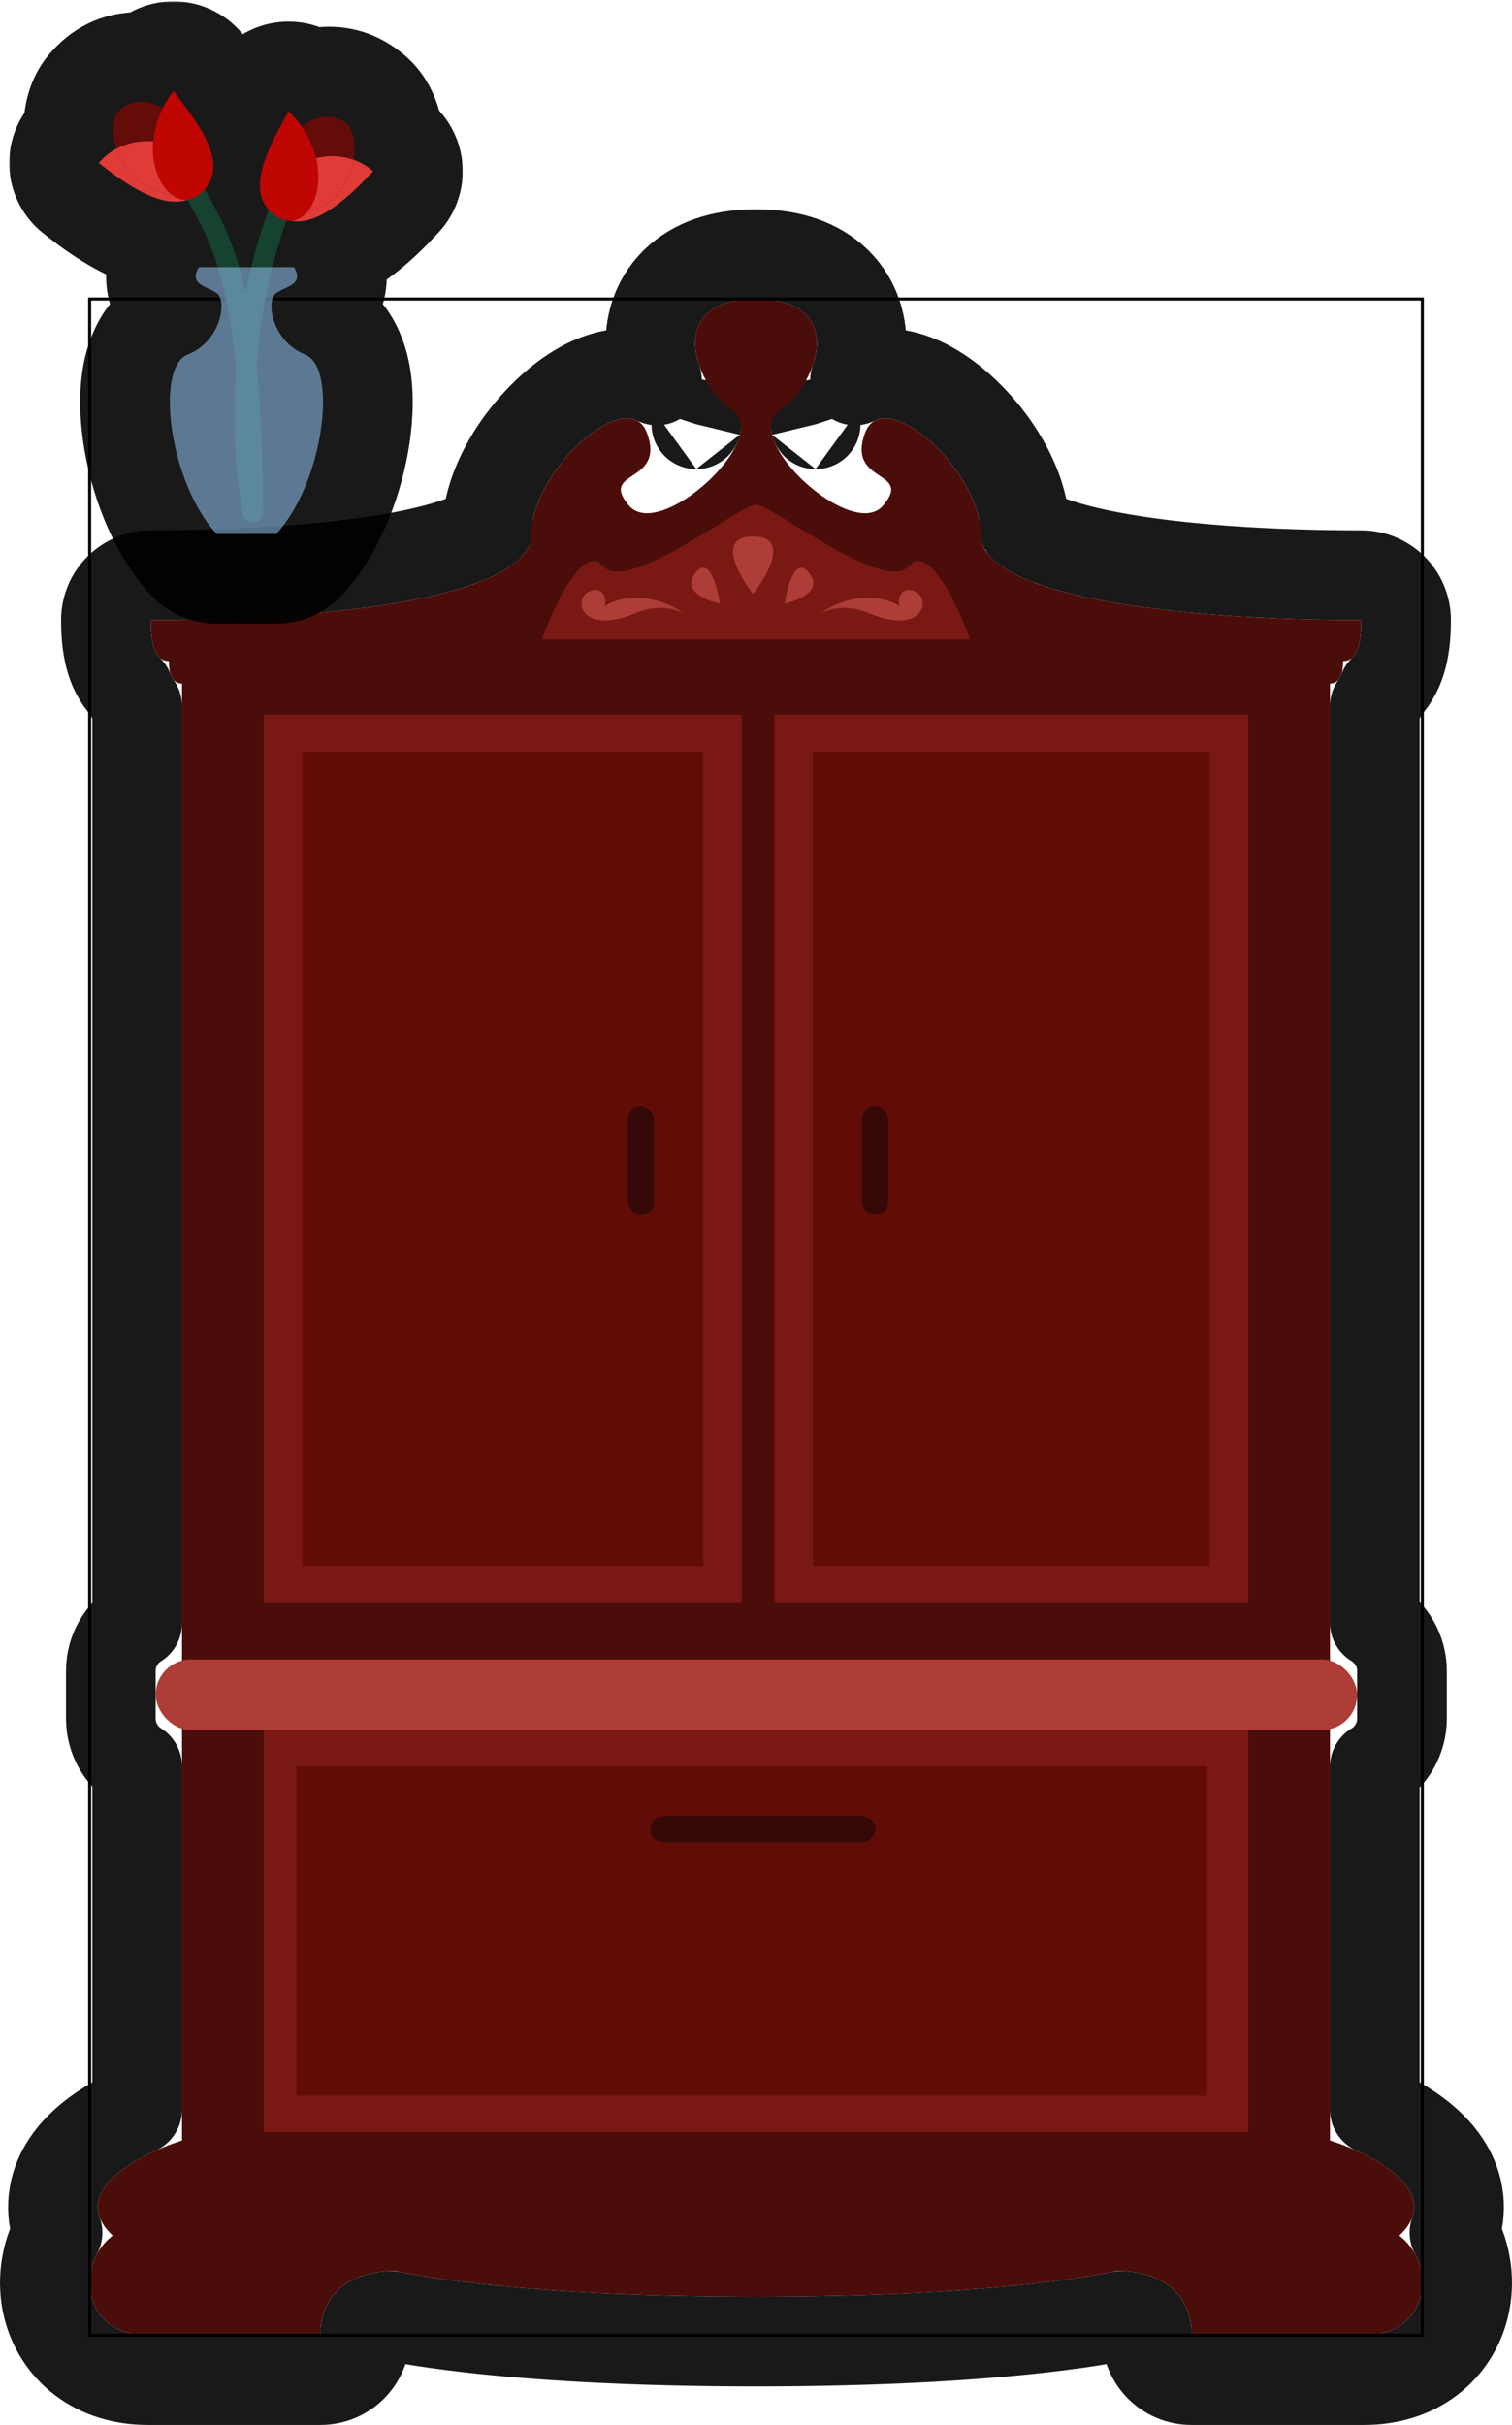 <svg width="506" height="811" viewBox="0 0 506 811" fill="none" xmlns="http://www.w3.org/2000/svg">
<path opacity="0.9" d="M45.913 542.882C40.608 546.219 37.088 552.128 37.088 558.845V574.753C37.088 581.47 40.608 587.379 45.913 590.716V705.563C39.739 708.343 33.105 712.135 27.924 716.957C23.705 720.885 18.706 727.12 17.846 735.626C17.446 739.594 18.008 743.297 19.262 746.69C15.1 754.365 13.936 763.382 16 771.631C17.649 778.219 21.414 784.532 27.518 789.137C33.643 793.758 41.237 796 49.486 796H107.28C111.457 796 115.444 794.259 118.283 791.195C121.122 788.131 122.555 784.023 122.237 779.858L122.237 779.858C122.236 779.847 122.229 779.71 122.253 779.472C122.277 779.226 122.327 778.935 122.413 778.627C122.586 778.005 122.858 777.466 123.212 777.033C123.522 776.652 124.087 776.11 125.256 775.607C126.303 775.158 128.07 774.644 130.86 774.506C130.885 774.511 130.911 774.516 130.936 774.522C132.229 774.793 134.097 775.162 136.571 775.595C141.518 776.462 148.887 777.585 158.919 778.698C178.98 780.924 209.699 783.109 253 783.109C296.301 783.109 327.02 780.924 347.081 778.698C357.113 777.585 364.482 776.462 369.429 775.595C371.903 775.162 373.771 774.793 375.064 774.522C375.089 774.516 375.115 774.511 375.14 774.506C377.93 774.644 379.697 775.158 380.744 775.607C381.913 776.11 382.478 776.652 382.788 777.033C383.142 777.466 383.414 778.005 383.587 778.627C383.673 778.935 383.723 779.226 383.747 779.472C383.762 779.621 383.765 779.73 383.765 779.794C383.764 779.838 383.763 779.861 383.763 779.858C383.445 784.023 384.878 788.131 387.717 791.195C390.556 794.259 394.543 796 398.72 796H456.515C464.763 796 472.357 793.758 478.482 789.137C484.586 784.532 488.351 778.219 490 771.631C492.064 763.382 490.9 754.365 486.738 746.69C487.992 743.297 488.554 739.594 488.154 735.626C487.294 727.12 482.295 720.885 478.076 716.957C472.895 712.135 466.261 708.343 460.087 705.563V590.885C465.545 587.581 469.186 581.585 469.186 574.753V558.845C469.186 552.013 465.545 546.017 460.087 542.713V236.121C460.99 234.908 461.674 233.693 462.189 232.59C462.467 231.994 462.711 231.396 462.927 230.801C465.864 228.036 467.486 224.821 468.415 222.302C470.298 217.196 470.556 211.51 470.556 207.375C470.556 199.09 463.84 192.375 455.556 192.375C425.411 192.375 394.596 190.468 371.686 186.139C360.088 183.947 351.562 181.32 346.311 178.604C344.612 177.725 343.614 177.043 343.058 176.596C342.644 168.383 339.531 160.637 335.904 154.354C331.91 147.437 326.588 141.06 320.937 136.095C315.64 131.439 308.48 126.637 300.586 125.266C296.477 124.552 291.244 124.632 286.13 127.236C287.419 123.543 288.252 119.551 288.329 115.432C288.469 107.891 285.982 99.439 278.717 93.165C271.808 87.197 262.637 85 253 85C243.363 85 234.192 87.197 227.283 93.165C220.018 99.439 217.531 107.891 217.671 115.432C217.748 119.551 218.581 123.543 219.87 127.236C214.756 124.632 209.523 124.552 205.414 125.266C197.52 126.637 190.36 131.439 185.063 136.095C179.412 141.06 174.09 147.437 170.096 154.354C166.469 160.637 163.356 168.383 162.942 176.596C162.386 177.043 161.388 177.725 159.689 178.604C154.438 181.32 145.912 183.947 134.314 186.139C111.404 190.468 80.589 192.375 50.444 192.375C42.16 192.375 35.444 199.09 35.444 207.375C35.444 211.51 35.702 217.196 37.585 222.302C38.514 224.821 40.136 228.036 43.073 230.801C43.288 231.396 43.533 231.994 43.811 232.59C44.326 233.693 45.01 234.908 45.913 236.121L45.913 542.882ZM272.945 141.816C272.946 141.816 272.954 141.842 272.966 141.891C272.949 141.84 272.943 141.816 272.945 141.816ZM233.055 141.816C233.057 141.816 233.051 141.84 233.034 141.891C233.046 141.842 233.054 141.816 233.055 141.816ZM163.561 175.989C163.57 175.991 163.531 176.053 163.417 176.172C163.494 176.047 163.551 175.988 163.561 175.989ZM342.439 175.989C342.449 175.988 342.506 176.047 342.583 176.172C342.469 176.053 342.43 175.991 342.439 175.989Z" stroke="black" stroke-width="30" stroke-linejoin="round"/>
<path d="M445.087 555.006H60.913V715.862C46.696 720.342 22.149 732.976 37.707 747.677C24.971 757.413 27.436 781 49.486 781H107.28C106.733 773.823 110.978 759.47 132.343 759.47C132.343 759.47 167.403 768.11 253 768.11C338.597 768.11 373.657 759.47 373.657 759.47C395.022 759.47 399.267 773.823 398.72 781H456.515C478.564 781 481.029 757.413 468.293 747.677C483.851 732.976 459.304 720.342 445.087 715.862V555.006Z" fill="#4B0D0A"/>
<path d="M245.11 137.3C231.758 127.975 222.655 100 253 100C283.346 100 274.242 127.975 260.89 137.3C247.538 146.625 285.166 181.182 295.484 169.115C305.801 157.047 283.346 161.984 289.415 144.979C295.484 127.975 328.105 157.184 328.105 178.44C328.105 199.695 394.41 207.375 455.556 207.375C455.556 215.054 454.342 221.088 449.487 221.088C449.487 224.791 448.576 228.63 445.087 228.63V555.006H60.913V228.63C57.424 228.63 56.513 224.791 56.513 221.088C51.658 221.088 50.444 215.054 50.444 207.375C111.59 207.375 177.895 199.695 177.895 178.44C177.895 157.184 210.517 127.975 216.586 144.979C222.655 161.984 200.199 157.047 210.517 169.115C220.834 181.182 258.462 146.625 245.11 137.3Z" fill="#4B0D0A"/>
<path d="M201.779 189.319C195.205 181.713 185.436 202.484 181.373 213.82H324.627C320.564 202.484 310.795 181.713 304.221 189.319C296.004 198.827 258.478 168.84 253 168.841C247.522 168.841 209.996 198.827 201.779 189.319Z" fill="#7A1914"/>
<rect x="52.088" y="555.006" width="402.099" height="23.587" rx="11.793" fill="#AE3D37"/>
<rect x="88.244" y="239.052" width="159.963" height="297.029" fill="#7A1914"/>
<rect x="264.641" y="239.052" width="153.115" height="297.029" fill="#7A1914"/>
<rect x="101.117" y="251.394" width="134.215" height="272.345" fill="#620C08"/>
<rect x="259.163" y="239.052" width="158.593" height="297.029" fill="#7A1914"/>
<rect x="88.244" y="578.592" width="329.513" height="134.39" fill="#7A1914"/>
<path d="M233.553 190.782C237.497 186.832 240.126 196.541 240.948 201.889C235.881 200.792 227.307 197.035 233.553 190.782Z" fill="#AE3D37"/>
<path d="M252.041 179.4C264.202 179.4 257.108 192.199 252.041 198.598C246.974 192.199 239.879 179.4 252.041 179.4Z" fill="#AE3D37"/>
<path d="M269.982 190.782C266.038 186.832 263.408 196.541 262.587 201.889C267.654 200.792 276.227 197.035 269.982 190.782Z" fill="#AE3D37"/>
<path d="M230.266 206.415C229.987 206.173 229.703 205.937 229.415 205.709C226.697 203.756 220.614 201.665 212.325 205.181C200.683 210.117 194.247 206.415 194.657 201.341C195.068 196.267 203.97 195.307 202.327 202.712C209.604 198.208 221.226 199.207 229.415 205.709C229.751 205.95 230.035 206.189 230.266 206.415Z" fill="#AE3D37"/>
<path d="M273.132 206.415C273.411 206.173 273.695 205.937 273.983 205.709C276.701 203.756 282.784 201.665 291.073 205.181C302.714 210.117 309.151 206.415 308.74 201.341C308.33 196.267 299.428 195.307 301.071 202.712C293.794 198.208 282.172 199.207 273.983 205.709C273.647 205.95 273.363 206.189 273.132 206.415Z" fill="#AE3D37"/>
<rect x="272.037" y="251.394" width="132.846" height="272.345" fill="#620C08"/>
<rect x="404.061" y="590.66" width="110.255" height="304.861" transform="rotate(90 404.061 590.66)" fill="#620C08"/>
<rect x="210.133" y="369.877" width="8.765" height="36.477" rx="4.383" fill="#350907"/>
<rect x="217.628" y="616.167" width="8.776" height="75.325" rx="4.388" transform="rotate(-90 217.628 616.167)" fill="#350907"/>
<rect x="288.471" y="369.877" width="8.765" height="36.477" rx="4.383" fill="#350907"/>
<rect x="30" y="100" width="446" height="681" stroke="black"/>
<g opacity="0.9">
<mask id="path-20-outside-1_26_553" maskUnits="userSpaceOnUse" x="3.003" y="0.435" width="152" height="209" fill="black">
<rect fill="white" x="3.003" y="0.435" width="152" height="209"/>
<path fill-rule="evenodd" clip-rule="evenodd" d="M59.928 54.454C61.606 53.582 63.673 54.235 64.546 55.914C65.782 58.292 67.06 60.566 68.352 62.862C72.51 70.257 76.802 77.888 80.23 90.002C80.924 92.455 81.585 95.094 82.207 97.956C84.455 86.275 87.876 74.328 92.888 62.836C93.644 61.102 95.663 60.31 97.396 61.066C99.13 61.822 99.922 63.841 99.166 65.574C90.98 84.343 87.214 104.466 85.892 122.446C87.168 135.298 87.95 151.197 88.082 171.305C88.094 173.071 86.761 174.556 85.005 174.735C83.249 174.914 81.644 173.729 81.299 171.998C79.295 161.955 77.519 143.721 79.018 122.541C77.677 109.281 75.811 99.539 73.64 91.867C70.451 80.601 66.648 73.832 62.574 66.581C61.231 64.19 59.858 61.746 58.468 59.072C57.596 57.394 58.249 55.327 59.928 54.454Z"/>
<path d="M72.476 97.988C68.783 95.509 63.198 95.209 66.531 89.349H98.418C101.751 95.209 96.166 95.509 92.473 97.988C88.78 100.467 91.032 114.213 102.112 118.57C113.191 122.927 108.327 161.311 92.473 178.588H72.476C56.623 161.311 51.758 122.927 62.838 118.57C73.917 114.213 76.169 100.467 72.476 97.988Z"/>
<path fill-rule="evenodd" clip-rule="evenodd" d="M95.164 39.812C89.442 50.297 81.326 65.171 92.761 72.531C94.33 73.54 95.879 73.963 97.339 73.894C99.302 73.802 101.105 72.824 102.585 71.193C105.926 67.513 107.621 60.507 105.788 52.859C104.955 49.385 103.394 45.778 100.928 42.29C99.705 40.56 98.259 38.86 96.57 37.219C96.128 38.046 95.655 38.913 95.164 39.812Z"/>
<path d="M118.284 53.406C114.285 51.998 109.838 51.803 105.788 52.859C107.621 60.507 105.926 67.513 102.585 71.193C112.718 68.132 117.164 60.342 118.284 53.406Z"/>
<path d="M124.849 57.27C122.947 55.546 120.697 54.255 118.284 53.406C117.164 60.342 112.718 68.132 102.585 71.193C101.105 72.824 99.302 73.802 97.339 73.894C102.889 74.755 110.794 72.591 124.849 57.27Z"/>
<path fill-rule="evenodd" clip-rule="evenodd" d="M97.339 73.894C95.879 73.963 94.33 73.54 92.761 72.531C94.137 73.075 95.626 73.629 97.339 73.894Z"/>
<path fill-rule="evenodd" clip-rule="evenodd" d="M97.42 73.894C95.96 73.963 94.411 73.54 92.842 72.531C94.218 73.075 95.707 73.629 97.42 73.894Z"/>
<path d="M116.098 41.44C111.879 37.738 105.95 38.379 101.009 42.29C103.475 45.778 105.036 49.385 105.869 52.859C109.919 51.803 114.365 51.998 118.365 53.406C119.229 48.052 118.112 43.208 116.098 41.44Z"/>
<path fill-rule="evenodd" clip-rule="evenodd" d="M59.819 32.789C67.046 42.298 77.299 55.789 67.094 64.778C65.694 66.011 64.226 66.661 62.772 66.812C60.818 67.015 58.889 66.318 57.181 64.927C53.327 61.788 50.601 55.115 51.269 47.279C51.572 43.719 52.575 39.919 54.491 36.101C55.441 34.208 56.616 32.31 58.041 30.435C58.601 31.187 59.199 31.973 59.819 32.789Z"/>
<path d="M38.995 49.691C42.739 47.7 47.106 46.842 51.269 47.279C50.601 55.115 53.327 61.788 57.181 64.927C46.704 63.417 41.141 56.381 38.995 49.691Z"/>
<path d="M33.083 54.494C34.706 52.505 36.737 50.892 38.995 49.691C41.141 56.381 46.704 63.417 57.181 64.927C58.889 66.318 60.818 67.015 62.772 66.812C57.413 68.494 49.274 67.538 33.083 54.494Z"/>
<path fill-rule="evenodd" clip-rule="evenodd" d="M62.772 66.812C64.226 66.661 65.694 66.011 67.094 64.778C65.815 65.522 64.426 66.293 62.772 66.812Z"/>
<path fill-rule="evenodd" clip-rule="evenodd" d="M62.692 66.824C64.146 66.673 65.614 66.023 67.014 64.79C65.735 65.534 64.346 66.305 62.692 66.824Z"/>
<path d="M39.365 37.533C42.982 33.241 48.94 32.986 54.411 36.114C52.495 39.931 51.492 43.731 51.189 47.291C47.026 46.854 42.659 47.713 38.915 49.703C37.259 44.539 37.639 39.582 39.365 37.533Z"/>
</mask>
<path d="M92.761 72.531L78.127 75.825C78.992 79.666 81.332 83.013 84.644 85.144L92.761 72.531ZM116.017 41.44L106.123 52.714V52.714L116.017 41.44ZM100.928 42.29L110.238 54.051L100.928 42.29ZM118.284 53.406L133.092 55.797V55.797L118.284 53.406ZM97.339 73.894L96.637 58.911L96.637 58.911L97.339 73.894ZM105.788 52.859L120.375 49.363C119.436 45.444 116.959 42.068 113.504 39.995C110.048 37.923 105.904 37.328 102.004 38.344L105.788 52.859ZM96.65 37.219L107.099 26.457C103.719 23.175 98.992 21.672 94.337 22.399C89.681 23.125 85.638 25.998 83.418 30.154L96.65 37.219ZM92.842 72.531L84.724 85.144C87.145 86.702 89.963 87.531 92.842 87.531V72.531ZM124.93 57.27L135.984 67.41C138.684 64.466 140.099 60.568 139.914 56.577C139.73 52.587 137.962 48.835 135.002 46.154L124.93 57.27ZM101.009 42.29L110.318 54.051C116.567 49.105 117.857 40.137 113.257 33.63L101.009 42.29ZM118.365 53.406L123.345 39.257C119.153 37.782 114.523 38.241 110.703 40.511C106.882 42.781 104.265 46.628 103.557 51.015L118.365 53.406ZM97.42 73.894L96.718 58.911C89.024 59.271 82.854 65.401 82.442 73.092C82.03 80.783 87.51 87.537 95.121 88.717L97.42 73.894ZM95.245 39.812L108.412 46.998L95.245 39.812ZM105.869 52.859L120.456 49.363C119.516 45.444 117.04 42.068 113.584 39.995C110.129 37.923 105.985 37.328 102.085 38.344L105.869 52.859ZM67.094 64.778L77.009 76.034C79.964 73.431 81.777 69.771 82.056 65.843L67.094 64.778ZM39.445 37.521L50.916 47.186L50.916 47.186L39.445 37.521ZM54.491 36.101L47.048 49.124L54.491 36.101ZM38.995 49.691L24.712 54.273L24.712 54.273L38.995 49.691ZM62.772 66.812L61.222 51.892L61.222 51.892L62.772 66.812ZM51.269 47.279L52.836 32.361C48.828 31.94 44.82 33.149 41.714 35.716C38.607 38.283 36.664 41.992 36.323 46.007L51.269 47.279ZM57.961 30.447L69.986 21.48C67.169 17.703 62.741 15.469 58.029 15.447C53.318 15.426 48.869 17.62 46.018 21.371L57.961 30.447ZM67.014 64.79L69.261 79.621C72.107 79.19 74.769 77.949 76.929 76.046L67.014 64.79ZM33.003 54.507L21.38 45.024C18.855 48.119 17.669 52.093 18.084 56.066C18.499 60.039 20.482 63.682 23.593 66.188L33.003 54.507ZM54.411 36.114L41.005 29.385C37.43 36.508 40.049 45.182 46.968 49.136L54.411 36.114ZM38.915 49.703L53.199 45.122C51.841 40.89 48.678 37.478 44.56 35.806C40.443 34.134 35.796 34.373 31.873 36.46L38.915 49.703ZM62.692 66.824L67.185 81.136C74.534 78.829 78.941 71.331 77.382 63.788C75.822 56.245 68.804 51.109 61.142 51.904L62.692 66.824ZM59.739 32.801L47.796 41.877L47.796 41.877L59.739 32.801ZM51.189 47.291L52.756 32.373C48.748 31.952 44.74 33.161 41.634 35.728C38.528 38.295 36.584 42.004 36.243 46.019L51.189 47.291ZM110.238 54.051C110.805 53.602 110.724 53.907 109.804 53.972C109.317 54.007 108.661 53.962 107.929 53.724C107.184 53.481 106.567 53.104 106.123 52.714L125.911 30.166C114.478 20.132 100.165 23.763 91.618 30.528L110.238 54.051ZM106.123 52.714C104.668 51.438 104.019 50.212 103.8 49.752C103.548 49.224 103.507 48.951 103.525 49.039C103.564 49.232 103.646 49.962 103.476 51.015L133.092 55.797C133.787 51.496 133.742 47.127 132.935 43.117C132.236 39.647 130.509 34.202 125.911 30.166L106.123 52.714ZM96.637 58.911C98.722 58.813 100.213 59.488 100.879 59.917L84.644 85.144C88.448 87.593 93.036 89.112 98.041 88.878L96.637 58.911ZM102.004 38.344C95.334 40.083 88.725 43.931 83.999 50.342C79.186 56.871 77.124 64.977 77.807 73.701L107.715 71.36C107.614 70.059 107.744 69.252 107.857 68.824C107.965 68.41 108.09 68.221 108.147 68.143C108.239 68.019 108.582 67.632 109.572 67.374L102.004 38.344ZM107.395 69.237C105.292 59.894 108.837 55.16 110.238 54.051L91.618 30.528C79.935 39.776 73.859 56.864 78.127 75.825L107.395 69.237ZM91.201 56.356C91.638 58.177 91.591 59.677 91.399 60.667C91.185 61.775 90.909 61.739 91.478 61.112L113.692 81.274C121.224 72.976 123.031 60.442 120.375 49.363L91.201 56.356ZM106.923 85.552C123.664 80.494 131.26 67.145 133.092 55.797L103.476 51.015C103.261 52.343 102.751 53.556 102.031 54.471C101.409 55.26 100.361 56.196 98.246 56.834L106.923 85.552ZM98.041 88.878C104.824 88.56 110.155 85.172 113.692 81.274L91.478 61.112C92.055 60.477 93.779 59.045 96.637 58.911L98.041 88.878ZM98.246 56.834C96.991 57.214 95.211 57.531 92.761 57.531V87.531C97.808 87.531 102.543 86.876 106.923 85.552L98.246 56.834ZM86.202 47.981C87.24 48.989 88.081 49.988 88.761 50.95L113.257 33.63C111.49 31.132 109.44 28.73 107.099 26.457L86.202 47.981ZM113.385 67.555C114.077 67.799 114.557 68.112 114.859 68.386L135.002 46.154C131.499 42.98 127.478 40.712 123.345 39.257L113.385 67.555ZM113.877 47.129C107.423 54.164 103.267 57.173 100.956 58.4C99.092 59.388 98.981 58.957 99.719 59.072L95.121 88.717C108.512 90.794 121.162 83.566 135.984 67.41L113.877 47.129ZM82.078 32.627C79.48 37.387 74.826 45.676 72.963 54.106C71.984 58.534 71.483 64.152 73.191 69.995C75.015 76.237 78.992 81.455 84.724 85.144L100.959 59.917C100.856 59.85 101.068 59.97 101.363 60.356C101.665 60.753 101.874 61.197 101.986 61.581C102.178 62.238 101.92 62.102 102.256 60.581C102.583 59.1 103.289 57.133 104.45 54.635C105.601 52.16 106.948 49.68 108.412 46.998L82.078 32.627ZM83.418 30.154C83.015 30.91 82.576 31.715 82.078 32.627L108.412 46.998C108.896 46.111 109.403 45.182 109.882 44.284L83.418 30.154ZM102.085 38.344C95.414 40.083 88.806 43.931 84.08 50.342C79.267 56.871 77.205 64.977 77.888 73.701L107.796 71.36C107.694 70.059 107.825 69.252 107.938 68.824C108.046 68.41 108.17 68.221 108.228 68.143C108.32 68.019 108.663 67.632 109.653 67.374L102.085 38.344ZM107.476 69.237C105.373 59.894 108.917 55.16 110.318 54.051L91.699 30.528C80.016 39.776 73.94 56.864 78.208 75.825L107.476 69.237ZM91.282 56.356C91.719 58.177 91.671 59.677 91.48 60.667C91.266 61.775 90.99 61.739 91.558 61.112L113.773 81.274C121.305 72.976 123.112 60.442 120.456 49.363L91.282 56.356ZM107.004 85.552C123.745 80.494 131.341 67.145 133.173 55.797L103.557 51.015C103.342 52.343 102.832 53.556 102.111 54.471C101.49 55.26 100.441 56.196 98.327 56.834L107.004 85.552ZM98.122 88.878C104.904 88.56 110.236 85.172 113.773 81.274L91.558 61.112C92.135 60.477 93.86 59.045 96.718 58.911L98.122 88.878ZM98.327 56.834C97.072 57.214 95.292 57.531 92.842 57.531V87.531C97.888 87.531 102.624 86.876 107.004 85.552L98.327 56.834ZM61.934 23.078C52.471 17.67 37.776 16.222 27.974 27.856L50.916 47.186C50.535 47.638 49.982 48.103 49.282 48.454C48.593 48.8 47.951 48.943 47.464 48.981C46.545 49.055 46.42 48.765 47.048 49.124L61.934 23.078ZM27.974 27.856C24.032 32.534 23.14 38.176 22.969 41.713C22.771 45.798 23.382 50.124 24.712 54.273L53.279 45.11C52.953 44.094 52.925 43.36 52.934 43.163C52.938 43.074 52.939 43.349 52.769 43.909C52.622 44.397 52.163 45.706 50.916 47.186L27.974 27.856ZM64.322 81.732C69.306 81.214 73.615 79.024 77.009 76.034L57.179 53.522C57.774 52.999 59.147 52.108 61.222 51.892L64.322 81.732ZM49.701 62.197C50.718 62.304 51.116 62.635 51.225 62.744C51.294 62.812 51.444 62.981 51.614 63.374C51.789 63.78 52.039 64.559 52.133 65.86L82.055 63.696C81.424 54.968 78.171 47.263 72.435 41.528C66.802 35.896 59.692 33.082 52.836 32.361L49.701 62.197ZM82.056 65.843C83.437 46.458 74.871 30.472 61.934 23.078L47.048 49.124C48.599 50.011 52.812 54.161 52.132 63.713L82.056 65.843ZM36.323 46.007C35.356 57.359 39.019 69.481 47.709 76.558L66.654 53.297C67.31 53.831 67.042 53.908 66.664 52.844C66.327 51.894 66.055 50.419 66.214 48.552L36.323 46.007ZM59.32 50.081C57.135 49.766 55.958 48.998 55.225 48.311C54.375 47.514 53.689 46.391 53.279 45.11L24.712 54.273C28.223 65.219 37.733 77.28 55.042 79.774L59.32 50.081ZM61.222 51.892C64.068 51.597 65.988 52.754 66.654 53.297L47.709 76.558C51.79 79.882 57.569 82.433 64.322 81.732L61.222 51.892ZM55.042 79.774C59.571 80.426 64.351 80.365 69.341 79.609L64.848 49.947C62.426 50.314 60.619 50.267 59.32 50.081L55.042 79.774ZM46.018 21.371C44.044 23.969 42.377 26.651 41.005 29.385L67.818 42.842C68.346 41.789 69.028 40.676 69.904 39.523L46.018 21.371ZM31.873 36.46C28.004 38.517 24.368 41.362 21.38 45.024L44.625 63.989C44.883 63.673 45.31 63.292 45.958 62.947L31.873 36.46ZM23.593 66.188C40.666 79.942 54.256 85.194 67.185 81.136L58.2 52.513C58.912 52.289 58.867 52.732 56.876 52.034C54.407 51.167 49.847 48.815 42.413 42.825L23.593 66.188ZM47.796 41.877C49.646 44.31 51.349 46.56 52.858 48.835C54.379 51.131 55.372 52.97 55.917 54.385C56.477 55.838 56.242 56.011 56.334 55.333C56.387 54.937 56.527 54.467 56.767 54.029C57 53.603 57.192 53.453 57.099 53.534L76.929 76.046C82.045 71.54 85.196 65.786 86.065 59.341C86.878 53.308 85.541 47.828 83.91 43.596C80.805 35.541 74.963 28.042 71.681 23.724L47.796 41.877ZM45.936 39.414C46.545 40.23 47.185 41.073 47.796 41.877L71.681 23.724C71.053 22.897 70.498 22.167 69.986 21.48L45.936 39.414ZM49.621 62.209C50.638 62.316 51.036 62.647 51.145 62.756C51.214 62.825 51.364 62.993 51.534 63.386C51.709 63.792 51.959 64.571 52.053 65.872L81.975 63.708C81.344 54.98 78.091 47.275 72.355 41.54C66.722 35.908 59.612 33.094 52.756 32.373L49.621 62.209ZM81.977 65.856C83.357 46.47 74.791 30.484 61.855 23.09L46.968 49.136C48.519 50.023 52.733 54.173 52.052 63.725L81.977 65.856ZM36.243 46.019C35.276 57.371 38.939 69.493 47.629 76.57L66.574 53.309C67.23 53.843 66.962 53.92 66.584 52.856C66.247 51.906 65.975 50.431 66.135 48.564L36.243 46.019ZM59.24 50.093C57.055 49.778 55.877 49.01 55.145 48.323C54.295 47.526 53.609 46.403 53.199 45.122L24.632 54.285C28.143 65.231 37.653 77.292 54.962 79.786L59.24 50.093ZM61.142 51.904C63.988 51.609 65.908 52.767 66.574 53.309L47.629 76.57C51.71 79.894 57.489 82.445 64.242 81.744L61.142 51.904ZM54.962 79.786C59.491 80.439 64.271 80.377 69.261 79.621L64.768 49.959C62.346 50.326 60.539 50.28 59.24 50.093L54.962 79.786ZM64.546 55.914L91.165 42.079V42.078L64.546 55.914ZM59.928 54.454L46.092 27.835L46.092 27.835L59.928 54.454ZM68.352 62.862L42.203 77.567H42.203L68.352 62.862ZM80.23 90.002L109.096 81.832L80.23 90.002ZM82.207 97.956L52.891 104.327C55.917 118.25 68.318 128.124 82.565 127.954C96.812 127.784 108.975 117.616 111.667 103.625L82.207 97.956ZM92.888 62.836L65.39 50.842L65.39 50.842L92.888 62.836ZM97.396 61.066L85.402 88.564L85.402 88.564L97.396 61.066ZM99.166 65.574L126.664 77.568L126.664 77.568L99.166 65.574ZM85.892 122.446L55.973 120.246C55.846 121.965 55.869 123.693 56.039 125.409L85.892 122.446ZM88.082 171.305L58.083 171.502L88.082 171.305ZM85.005 174.735L81.958 144.89H81.958L85.005 174.735ZM81.299 171.998L110.719 166.128L110.719 166.128L81.299 171.998ZM79.018 122.541L108.943 124.659C109.064 122.948 109.039 121.229 108.866 119.522L79.018 122.541ZM73.64 91.867L102.506 83.698L73.64 91.867ZM62.574 66.581L36.419 81.275H36.419L62.574 66.581ZM58.468 59.072L31.849 72.907L31.849 72.907L58.468 59.072ZM66.531 89.349V59.349C55.744 59.349 45.788 65.14 40.455 74.516L66.531 89.349ZM72.476 178.588L50.372 198.871C56.054 205.063 64.072 208.588 72.476 208.588V178.588ZM98.418 89.349L124.495 74.516C119.161 65.14 109.205 59.349 98.418 59.349V89.349ZM102.112 118.57L91.133 146.489H91.133L102.112 118.57ZM92.473 178.588V208.588C100.877 208.588 108.896 205.063 114.577 198.871L92.473 178.588ZM96.57 37.219L117.467 15.695C110.706 9.13 101.253 6.125 91.942 7.578C82.631 9.032 74.544 14.776 70.106 23.089L96.57 37.219ZM92.761 72.531L76.526 97.758C78.169 98.815 79.911 99.71 81.728 100.428L92.761 72.531ZM124.849 57.27L146.956 77.55C152.357 71.663 155.186 63.865 154.817 55.885C154.449 47.905 150.912 40.401 144.992 35.037L124.849 57.27ZM100.928 42.29L76.433 59.61V59.61L100.928 42.29ZM118.284 53.406L108.324 81.704L108.324 81.704L118.284 53.406ZM97.339 73.894L101.937 44.249V44.249L97.339 73.894ZM95.164 39.812L121.498 54.183V54.183L95.164 39.812ZM105.788 52.859L76.615 59.852C78.493 67.689 83.446 74.441 90.357 78.586C97.269 82.732 105.557 83.922 113.356 81.889L105.788 52.859ZM92.842 72.531L103.875 44.633C89.521 38.956 73.201 45.098 66.153 58.831C59.104 72.564 63.626 89.404 76.607 97.758L92.842 72.531ZM116.098 41.44L96.309 63.989L96.31 63.989L116.098 41.44ZM101.009 42.29L82.39 18.767C69.893 28.659 67.312 46.596 76.513 59.61L101.009 42.29ZM118.365 53.406L108.405 81.704C116.788 84.655 126.049 83.737 133.69 79.197C141.33 74.656 146.565 66.962 147.981 58.188L118.365 53.406ZM97.42 73.894L98.824 103.862C114.212 103.141 126.553 90.882 127.377 75.499C128.201 60.117 117.241 46.61 102.018 44.249L97.42 73.894ZM105.869 52.859L76.695 59.852C78.574 67.689 83.527 74.441 90.438 78.586C97.349 82.732 105.638 83.922 113.436 81.889L105.869 52.859ZM58.041 30.435L82.091 12.502C76.457 4.947 67.601 0.478 58.178 0.435C48.754 0.393 39.858 4.78 34.156 12.283L58.041 30.435ZM67.094 64.778L82.181 90.709C83.87 89.726 85.458 88.581 86.924 87.29L67.094 64.778ZM33.083 54.494L9.838 35.529C4.787 41.719 2.415 49.668 3.245 57.613C4.076 65.559 8.041 72.845 14.262 77.857L33.083 54.494ZM54.491 36.101L81.304 49.557L81.304 49.557L54.491 36.101ZM38.995 49.691L53.081 76.179L53.081 76.179L38.995 49.691ZM62.772 66.812L53.787 38.189L53.787 38.189L62.772 66.812ZM59.819 32.789L35.934 50.941L35.934 50.941L59.819 32.789ZM51.269 47.279L48.134 77.115C56.149 77.957 64.165 75.539 70.378 70.406C76.591 65.272 80.477 57.855 81.16 49.825L51.269 47.279ZM67.014 64.79L86.844 87.302C98.427 77.099 100.377 59.771 91.352 47.248C82.326 34.726 65.27 31.097 51.928 38.859L67.014 64.79ZM39.365 37.533L62.307 56.864L62.307 56.864L39.365 37.533ZM54.411 36.114L81.224 49.57C88.373 35.325 83.135 17.976 69.298 10.068L54.411 36.114ZM38.915 49.703L10.349 58.866C13.064 67.329 19.391 74.153 27.626 77.498C35.86 80.843 45.154 80.364 53.001 76.191L38.915 49.703ZM62.692 66.824L53.707 38.202C39.009 42.815 30.195 57.811 33.313 72.897C36.432 87.983 50.469 98.255 65.791 96.664L62.692 66.824ZM51.189 47.291L48.054 77.127C56.069 77.969 64.085 75.551 70.298 70.418C76.511 65.284 80.397 57.867 81.08 49.837L51.189 47.291ZM91.165 42.078C82.652 25.699 62.472 19.322 46.092 27.835L73.763 81.074C60.739 87.842 44.695 82.772 37.926 69.749L91.165 42.078ZM94.501 48.157C93.173 45.797 92.136 43.947 91.165 42.079L37.926 69.749C39.427 72.636 40.947 75.335 42.203 77.567L94.501 48.157ZM109.096 81.832C104.649 66.12 98.864 55.917 94.501 48.157L42.203 77.567C46.156 84.597 48.954 89.656 51.364 98.172L109.096 81.832ZM111.523 91.586C110.777 88.152 109.968 84.912 109.096 81.832L51.364 98.172C51.881 99.999 52.394 102.036 52.891 104.327L111.523 91.586ZM65.39 50.842C59.345 64.702 55.337 78.827 52.748 92.288L111.667 103.625C113.572 93.722 116.407 83.954 120.386 74.83L65.39 50.842ZM109.39 33.568C92.47 26.188 72.77 33.922 65.39 50.842L120.386 74.83C114.518 88.283 98.856 94.432 85.402 88.564L109.39 33.568ZM126.664 77.568C134.044 60.648 126.311 40.948 109.39 33.568L85.402 88.564C71.949 82.697 65.8 67.034 71.668 53.581L126.664 77.568ZM115.811 124.646C116.964 108.979 120.202 92.385 126.664 77.568L71.668 53.581C61.758 76.301 57.465 99.953 55.973 120.246L115.811 124.646ZM118.081 171.108C117.945 150.372 117.138 133.508 115.746 119.483L56.039 125.409C57.198 137.088 57.955 152.021 58.083 171.502L118.081 171.108ZM88.052 204.58C105.193 202.83 118.194 188.337 118.081 171.108L58.083 171.502C57.993 157.804 68.33 146.281 81.958 144.89L88.052 204.58ZM51.879 177.867C55.25 194.764 70.912 206.33 88.052 204.58L81.958 144.89C95.586 143.499 108.039 152.694 110.719 166.128L51.879 177.867ZM49.093 120.423C47.414 144.143 49.325 165.069 51.879 177.867L110.719 166.128C109.265 158.841 107.624 143.299 108.943 124.659L49.093 120.423ZM44.773 100.037C46.356 105.627 47.959 113.578 49.17 125.56L108.866 119.522C107.395 104.983 105.266 93.45 102.506 83.698L44.773 100.037ZM36.419 81.275C40.27 88.129 42.597 92.346 44.773 100.037L102.506 83.698C98.306 68.857 93.026 59.535 88.729 51.886L36.419 81.275ZM31.849 72.907C33.497 76.078 35.101 78.93 36.419 81.275L88.729 51.886C87.36 49.45 86.219 47.415 85.088 45.237L31.849 72.907ZM46.092 27.835C29.713 36.348 23.336 56.528 31.849 72.907L85.088 45.237C91.856 58.26 86.786 74.305 73.763 81.074L46.092 27.835ZM40.455 74.516C38.144 78.578 34.495 86.49 35.771 96.584C37.208 107.953 43.886 115.078 48.487 118.645C52.269 121.577 56.337 123.368 56.701 123.539C58.255 124.274 57.075 123.782 55.757 122.897L89.195 73.079C86.031 70.955 82.767 69.495 82.34 69.293C80.722 68.528 82.91 69.413 85.25 71.227C88.41 73.677 94.086 79.474 95.298 89.061C96.348 97.374 93.251 103.05 92.607 104.183L40.455 74.516ZM55.757 122.897C50.245 119.198 47.419 114.482 46.064 111.366C44.701 108.229 44.305 105.582 44.18 104.006C43.933 100.894 44.484 98.809 44.849 97.756C45.599 95.59 47.604 92.324 51.859 90.651L73.816 146.489C89.151 140.459 97.822 128.142 101.544 117.393C103.395 112.049 104.509 105.791 103.993 99.267C103.603 94.351 101.573 81.386 89.195 73.079L55.757 122.897ZM51.859 90.651C33.908 97.71 29.261 114.971 27.971 121.738C26.285 130.579 26.67 139.914 27.878 148.108C30.212 163.944 37.004 184.303 50.372 198.871L94.58 158.305C93.657 157.299 92.058 154.981 90.461 151.103C88.917 147.359 87.8 143.182 87.236 139.36C86.96 137.484 86.847 135.897 86.837 134.673C86.827 133.396 86.931 132.863 86.909 132.974C86.894 133.056 86.814 133.454 86.592 134.094C86.374 134.722 85.949 135.78 85.174 137.078C83.617 139.684 80.134 144.005 73.816 146.489L51.859 90.651ZM72.342 104.183C71.698 103.05 68.601 97.374 69.652 89.061C70.863 79.474 76.539 73.677 79.699 71.227C82.039 69.413 84.228 68.528 82.61 69.293C82.182 69.495 78.918 70.955 75.754 73.079L109.192 122.897C107.875 123.782 106.694 124.274 108.248 123.539C108.612 123.368 112.681 121.577 116.462 118.646C121.064 115.078 127.741 107.953 129.178 96.584C130.454 86.49 126.805 78.578 124.495 74.516L72.342 104.183ZM75.754 73.079C63.376 81.386 61.346 94.351 60.957 99.267C60.44 105.791 61.554 112.049 63.405 117.393C67.128 128.142 75.799 140.459 91.133 146.489L113.09 90.651C117.345 92.324 119.35 95.59 120.1 97.756C120.465 98.809 121.016 100.894 120.769 104.006C120.645 105.582 120.249 108.229 118.885 111.366C117.531 114.482 114.704 119.198 109.192 122.897L75.754 73.079ZM91.133 146.489C84.815 144.005 81.332 139.684 79.775 137.078C79 135.78 78.576 134.722 78.357 134.094C78.135 133.454 78.055 133.056 78.04 132.974C78.019 132.863 78.123 133.396 78.112 134.673C78.102 135.897 77.989 137.484 77.713 139.36C77.15 143.182 76.032 147.359 74.489 151.103C72.891 154.981 71.292 157.299 70.369 158.305L114.577 198.871C127.946 184.303 134.738 163.944 137.072 148.108C138.279 139.914 138.664 130.579 136.978 121.738C135.688 114.971 131.041 97.71 113.09 90.651L91.133 146.489ZM72.476 208.588H92.473V148.588H72.476V208.588ZM66.531 119.349H98.418V59.349H66.531V119.349ZM75.672 58.743C76.059 59.119 76.296 59.416 76.433 59.61L125.423 24.97C123.114 21.704 120.459 18.6 117.467 15.695L75.672 58.743ZM108.324 81.704C107.295 81.342 106.005 80.678 104.707 79.502L144.992 35.037C139.889 30.414 134.098 27.168 128.244 25.108L108.324 81.704ZM102.743 36.989C99.91 40.077 97.735 42.119 96.162 43.434C94.58 44.756 93.825 45.159 93.844 45.149C93.918 45.11 94.862 44.626 96.559 44.312C98.353 43.981 100.222 43.983 101.937 44.249L92.742 103.54C113.972 106.833 131.369 94.541 146.956 77.55L102.743 36.989ZM68.83 25.442C66.496 29.72 60.647 39.958 58.236 50.868C56.935 56.751 56.055 65.109 58.712 74.203C61.602 84.094 67.919 92.219 76.526 97.758L108.996 47.303C110.218 48.089 111.767 49.366 113.218 51.271C114.683 53.197 115.7 55.309 116.303 57.373C116.887 59.371 116.998 61.023 116.985 62.086C116.972 63.125 116.839 63.738 116.822 63.819C116.819 63.831 117.037 62.97 117.972 60.958C118.886 58.99 120.001 56.927 121.498 54.183L68.83 25.442ZM128.244 25.108C118.687 21.744 108.138 21.244 98.221 23.829L113.356 81.889C112.374 82.145 111.5 82.213 110.743 82.18C109.985 82.147 109.177 82.005 108.324 81.704L128.244 25.108ZM134.962 45.866C133.24 38.685 130.092 31.573 125.423 24.97L76.433 59.61C76.571 59.806 76.629 59.925 76.643 59.958C76.659 59.993 76.64 59.96 76.615 59.852L134.962 45.866ZM70.106 23.089C69.74 23.774 69.335 24.517 68.83 25.442L121.498 54.183C121.975 53.31 122.516 52.319 123.034 51.349L70.106 23.089ZM81.728 100.428C83.365 101.076 87.495 102.726 92.742 103.54L101.937 44.249C102.909 44.4 103.621 44.603 103.966 44.712C104.252 44.802 104.335 44.847 103.794 44.633L81.728 100.428ZM119.628 65.813C118.292 66.87 115.413 68.618 110.946 68.935C106.009 69.285 100.542 67.703 96.309 63.989L135.886 18.892C117.238 2.526 94.542 9.148 82.39 18.767L119.628 65.813ZM96.31 63.989C92.897 60.994 91.15 57.907 90.337 56.201C89.46 54.359 89.077 52.875 88.901 52C88.556 50.285 88.656 49.195 88.748 48.624L147.981 58.188C148.938 52.263 148.912 46.074 147.72 40.157C146.746 35.317 144.076 26.079 135.886 18.892L96.31 63.989ZM96.016 43.927C101.645 43.664 106.176 45.436 109.077 47.303L76.607 97.758C82.646 101.645 90.274 104.262 98.824 103.862L96.016 43.927ZM128.325 25.108C118.767 21.744 108.219 21.244 98.302 23.829L113.436 81.889C112.455 82.145 111.581 82.213 110.824 82.18C110.065 82.147 109.258 82.005 108.405 81.704L128.325 25.108ZM135.043 45.866C133.321 38.685 130.173 31.573 125.504 24.97L76.513 59.61C76.652 59.806 76.709 59.925 76.724 59.958C76.74 59.993 76.721 59.96 76.695 59.852L135.043 45.866ZM81.809 100.428C83.446 101.076 87.576 102.726 92.823 103.54L102.018 44.249C102.99 44.4 103.701 44.603 104.047 44.712C104.332 44.802 104.415 44.847 103.875 44.633L81.809 100.428ZM34.156 12.283C31.632 15.604 29.472 19.07 27.678 22.645L81.304 49.557C81.41 49.346 81.6 49.017 81.926 48.587L34.156 12.283ZM24.91 23.204C19.43 26.117 14.191 30.194 9.838 35.529L56.328 73.459C55.22 74.816 54.044 75.667 53.081 76.179L24.91 23.204ZM14.262 77.857C32.218 92.322 51.259 101.87 71.757 95.435L53.787 38.189C55.443 37.669 57.29 37.388 59.114 37.447C60.839 37.502 61.844 37.84 61.923 37.868C61.944 37.875 61.137 37.589 59.375 36.519C57.622 35.454 55.166 33.761 51.903 31.132L14.262 77.857ZM35.934 50.941C37.825 53.43 39.236 55.303 40.435 57.111C41.661 58.96 42.005 59.779 42.001 59.767C41.971 59.691 41.748 59.104 41.58 58.079C41.407 57.029 41.27 55.38 41.548 53.317C41.835 51.186 42.524 48.945 43.685 46.822C44.834 44.721 46.175 43.227 47.265 42.266L86.924 87.29C94.604 80.525 99.634 71.545 101.01 61.332C102.276 51.944 100.153 43.811 97.987 38.19C93.968 27.764 86.653 18.517 83.704 14.636L35.934 50.941ZM53.081 76.179C52.282 76.604 51.505 76.865 50.761 77.011C50.017 77.158 49.142 77.221 48.134 77.115L54.403 17.444C44.21 16.372 33.856 18.446 24.91 23.204L53.081 76.179ZM81.16 49.825C81.151 49.935 81.137 49.971 81.148 49.934C81.157 49.899 81.196 49.772 81.304 49.557L27.678 22.645C24.051 29.873 22.003 37.376 21.377 44.734L81.16 49.825ZM33.991 48.369C34.648 49.25 35.332 50.149 35.934 50.941L83.704 14.636C83.066 13.797 82.554 13.123 82.091 12.502L33.991 48.369ZM52.008 38.847C51.506 39.14 51.581 39.083 51.85 38.951C52.175 38.791 52.848 38.484 53.787 38.189L71.757 95.435C76.823 93.845 80.659 91.594 82.181 90.709L52.008 38.847ZM69.298 10.068C55.842 2.377 32.411 -0.772 16.423 18.202L62.307 56.864C58.678 61.17 53.51 63.553 48.576 63.946C44.112 64.302 41.004 63.005 39.525 62.159L69.298 10.068ZM16.423 18.202C9.402 26.535 8.145 36.068 7.907 40.999C7.615 47.028 8.516 53.152 10.349 58.866L67.482 40.54C67.659 41.091 67.921 42.154 67.837 43.901C67.793 44.792 67.637 46.317 67.045 48.269C66.497 50.079 65.232 53.392 62.307 56.864L16.423 18.202ZM65.791 96.664C74.305 95.779 81.455 92.049 86.844 87.302L47.185 42.278C49.773 39.998 53.988 37.567 59.593 36.985L65.791 96.664ZM53.001 76.191C52.203 76.616 51.425 76.877 50.681 77.024C49.937 77.17 49.062 77.233 48.054 77.127L54.323 17.456C44.13 16.385 33.776 18.458 24.83 23.216L53.001 76.191ZM81.08 49.837C81.071 49.947 81.057 49.983 81.068 49.946C81.078 49.911 81.116 49.784 81.224 49.57L27.598 22.657C23.971 29.885 21.923 37.388 21.297 44.746L81.08 49.837ZM51.928 38.859C51.426 39.152 51.501 39.095 51.77 38.963C52.095 38.804 52.768 38.496 53.707 38.202L71.677 95.447C76.743 93.857 80.579 91.606 82.101 90.721L51.928 38.859Z" fill="black" mask="url(#path-20-outside-1_26_553)"/>
</g>
<path fill-rule="evenodd" clip-rule="evenodd" d="M59.927 54.454C61.605 53.582 63.673 54.235 64.545 55.914C65.781 58.292 67.06 60.566 68.352 62.862C72.51 70.257 76.801 77.888 80.23 90.002C80.924 92.455 81.585 95.094 82.207 97.956C84.455 86.275 87.876 74.328 92.888 62.836C93.644 61.102 95.662 60.31 97.396 61.066C99.13 61.822 99.922 63.841 99.166 65.574C90.98 84.343 87.214 104.466 85.892 122.446C87.168 135.298 87.95 151.197 88.082 171.305C88.093 173.071 86.761 174.556 85.005 174.735C83.249 174.914 81.644 173.729 81.299 171.998C79.295 161.955 77.519 143.721 79.018 122.541C77.677 109.281 75.811 99.539 73.639 91.867C70.451 80.601 66.648 73.832 62.574 66.581C61.23 64.19 59.858 61.746 58.468 59.072C57.596 57.394 58.249 55.327 59.927 54.454Z" fill="#164230"/>
<path opacity="0.6" d="M72.476 97.988C68.783 95.509 63.198 95.209 66.531 89.35H98.418C101.751 95.209 96.166 95.509 92.473 97.988C88.78 100.467 91.032 114.213 102.111 118.57C113.191 122.927 108.327 161.311 92.473 178.588H72.476C56.622 161.311 51.758 122.927 62.838 118.57C73.917 114.213 76.169 100.467 72.476 97.988Z" fill="#8AB7E2"/>
<path fill-rule="evenodd" clip-rule="evenodd" d="M95.164 39.812C89.442 50.297 81.326 65.171 92.761 72.531C94.33 73.54 95.879 73.963 97.339 73.894C99.302 73.802 101.105 72.824 102.585 71.194C105.926 67.513 107.621 60.507 105.788 52.859C104.955 49.385 103.394 45.778 100.928 42.29C99.705 40.56 98.259 38.86 96.57 37.219C96.128 38.046 95.655 38.913 95.164 39.812Z" fill="#BF0603"/>
<path d="M118.284 53.406C114.285 51.998 109.838 51.803 105.788 52.859C107.621 60.507 105.926 67.513 102.585 71.194C112.718 68.132 117.164 60.342 118.284 53.406Z" fill="#E13B38"/>
<path d="M124.849 57.27C122.947 55.546 120.697 54.255 118.284 53.406C117.164 60.342 112.718 68.132 102.585 71.194C101.105 72.824 99.302 73.802 97.339 73.894C102.889 74.755 110.794 72.591 124.849 57.27Z" fill="#E13B38"/>
<path fill-rule="evenodd" clip-rule="evenodd" d="M97.339 73.894C95.879 73.963 94.33 73.54 92.761 72.531C94.137 73.075 95.626 73.629 97.339 73.894Z" fill="#E13B38"/>
<path fill-rule="evenodd" clip-rule="evenodd" d="M97.42 73.894C95.96 73.963 94.411 73.54 92.842 72.531C94.218 73.075 95.707 73.629 97.42 73.894Z" fill="#640C0A"/>
<path d="M116.098 41.44C111.879 37.738 105.95 38.379 101.009 42.29C103.475 45.778 105.036 49.385 105.869 52.859C109.919 51.803 114.365 51.998 118.365 53.406C119.229 48.052 118.112 43.208 116.098 41.44Z" fill="#640C0A"/>
<path fill-rule="evenodd" clip-rule="evenodd" d="M59.819 32.789C67.046 42.298 77.299 55.789 67.094 64.778C65.694 66.011 64.226 66.661 62.772 66.812C60.818 67.015 58.889 66.318 57.181 64.927C53.327 61.788 50.601 55.115 51.268 47.279C51.572 43.719 52.575 39.919 54.491 36.101C55.441 34.208 56.616 32.31 58.041 30.435C58.601 31.187 59.199 31.973 59.819 32.789Z" fill="#BF0603"/>
<path d="M38.995 49.691C42.739 47.7 47.106 46.842 51.268 47.279C50.601 55.115 53.327 61.788 57.181 64.927C46.704 63.417 41.141 56.381 38.995 49.691Z" fill="#E13B38"/>
<path d="M33.083 54.494C34.705 52.505 36.737 50.892 38.995 49.691C41.141 56.381 46.704 63.417 57.181 64.927C58.889 66.318 60.818 67.015 62.772 66.812C57.413 68.494 49.274 67.538 33.083 54.494Z" fill="#E13B38"/>
<path fill-rule="evenodd" clip-rule="evenodd" d="M62.772 66.812C64.226 66.661 65.694 66.011 67.094 64.778C65.815 65.522 64.426 66.293 62.772 66.812Z" fill="#E13B38"/>
<path fill-rule="evenodd" clip-rule="evenodd" d="M62.692 66.824C64.147 66.673 65.614 66.023 67.014 64.79C65.735 65.534 64.346 66.305 62.692 66.824Z" fill="#640C0A"/>
<path d="M39.365 37.533C42.982 33.241 48.94 32.986 54.411 36.114C52.495 39.931 51.492 43.731 51.189 47.291C47.026 46.854 42.659 47.713 38.916 49.703C37.259 44.539 37.639 39.582 39.365 37.533Z" fill="#640C0A"/>
</svg>
